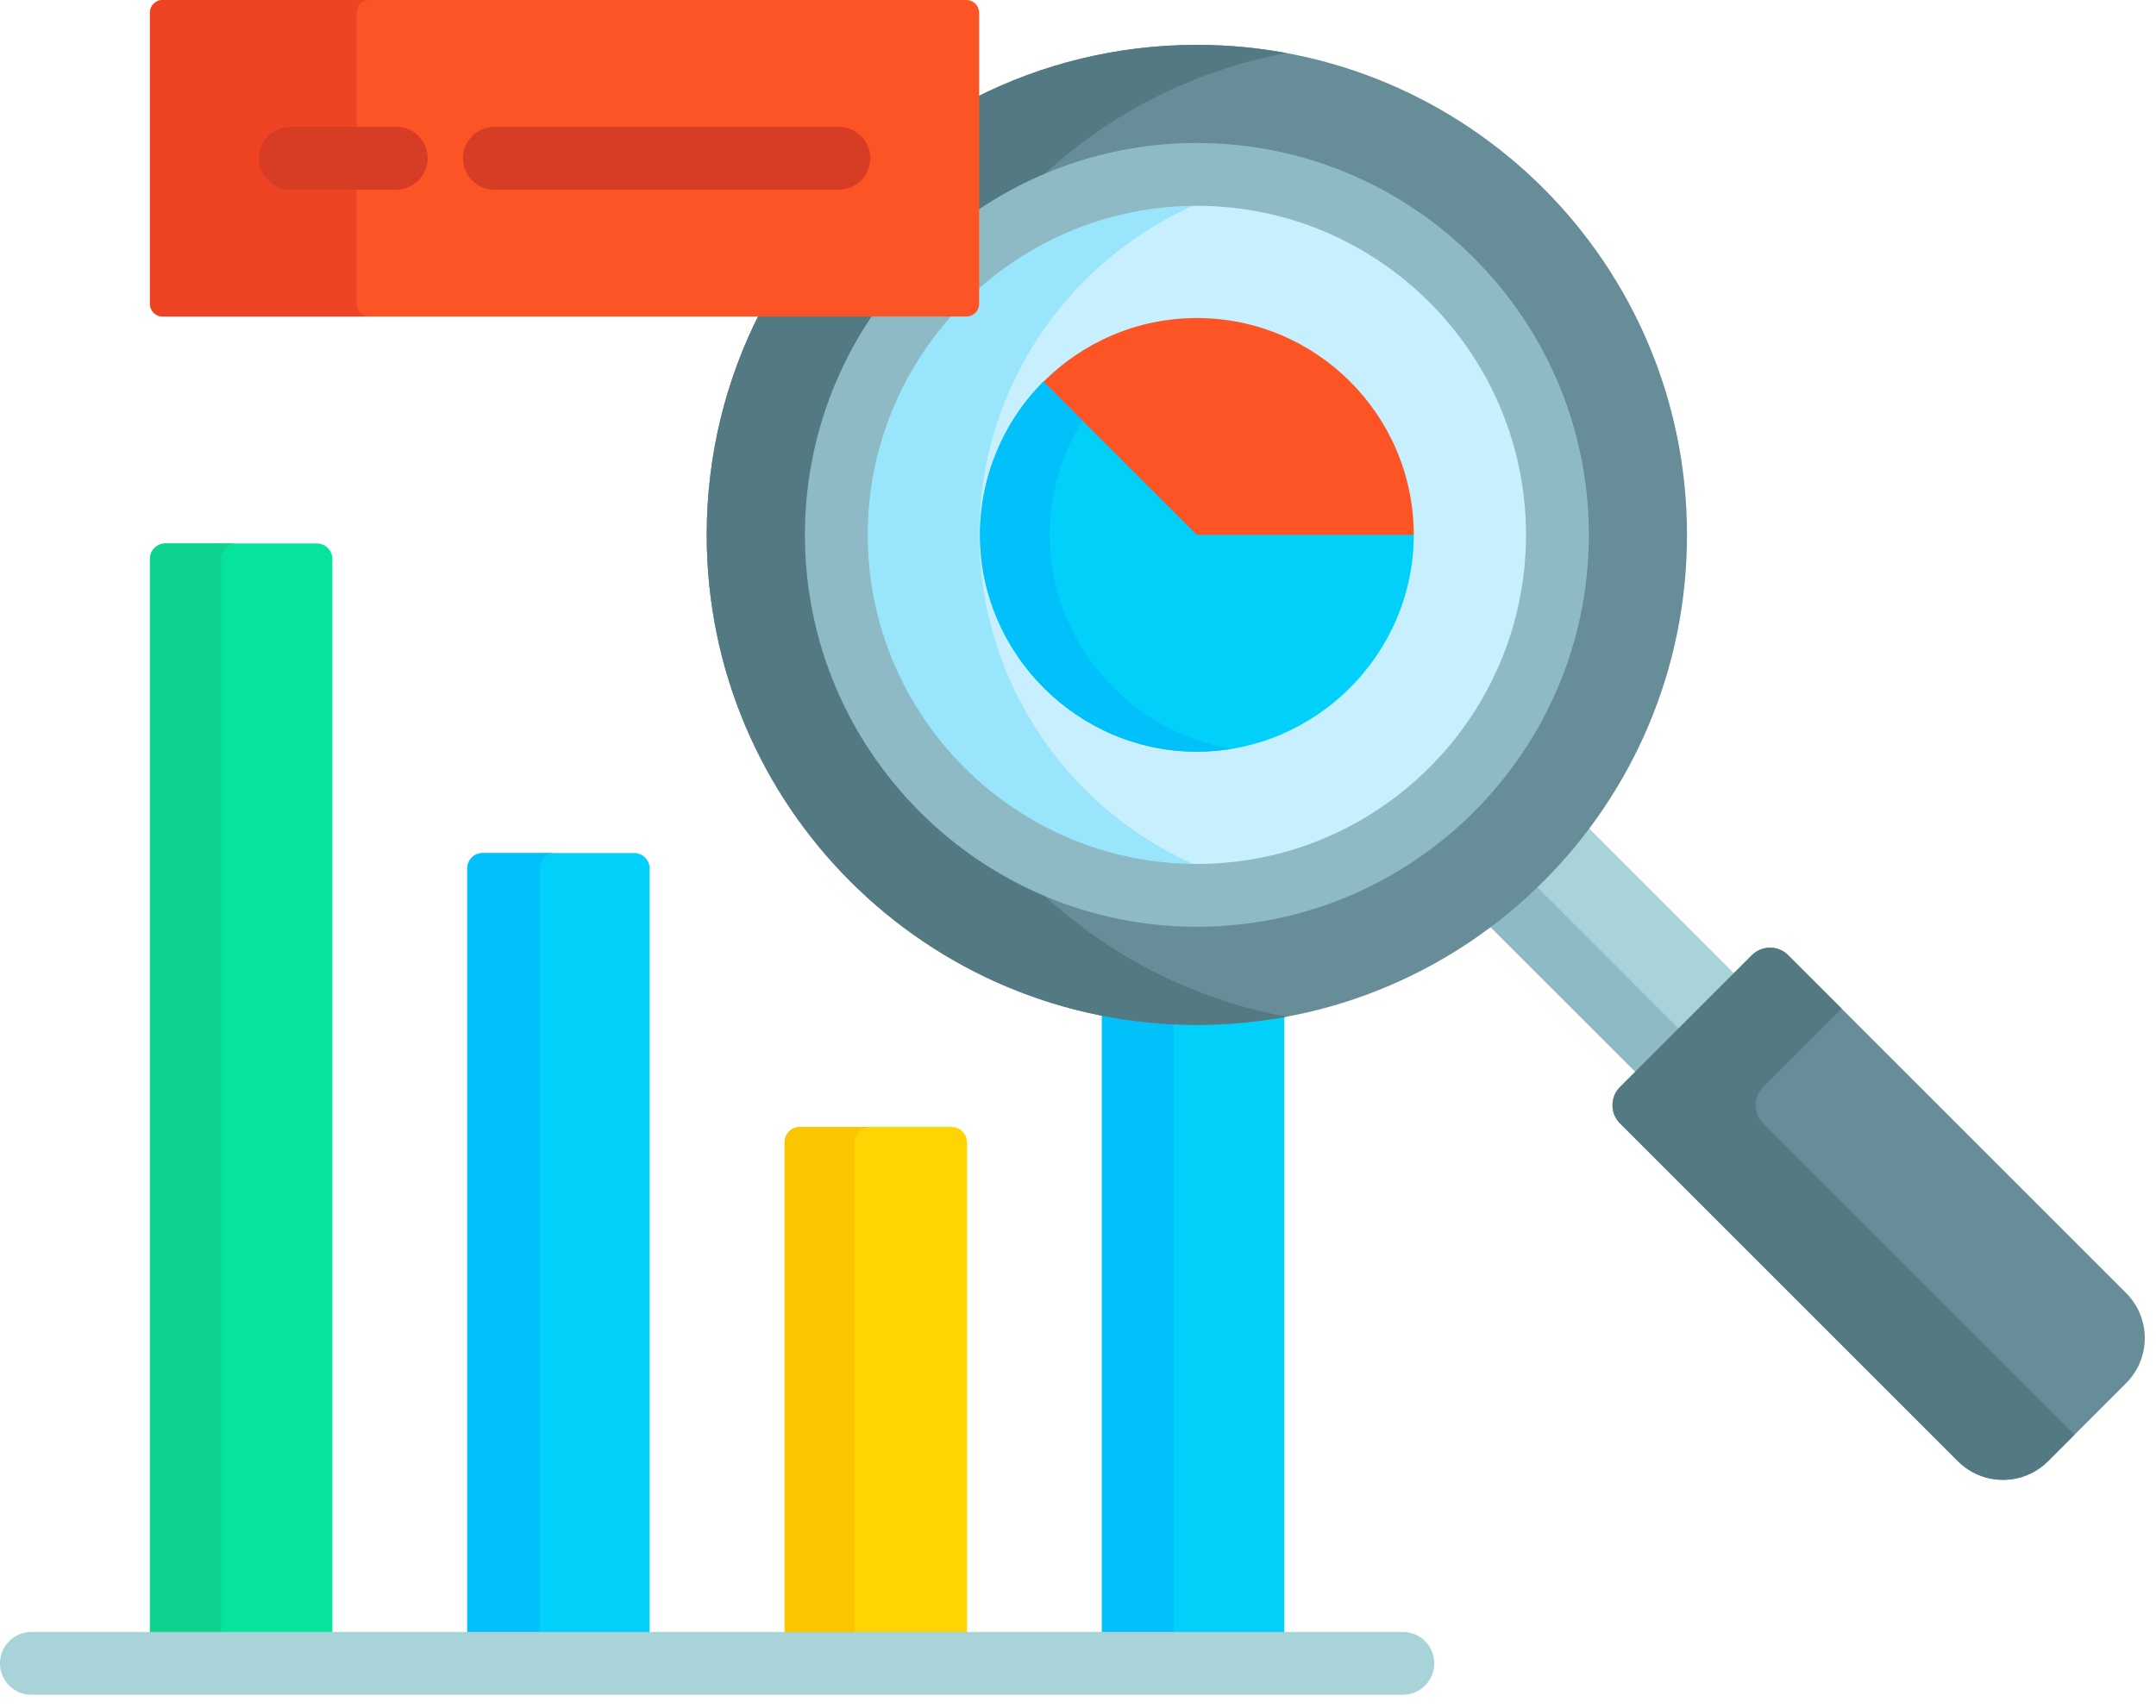 <svg width="53" height="42" viewBox="0 0 53 42" fill="none" xmlns="http://www.w3.org/2000/svg">
<path d="M29.422 25.098C28.624 25.098 27.844 25.018 27.088 24.868V40.231H31.572V24.904C30.874 25.031 30.156 25.098 29.422 25.098Z" fill="#01D0FB"/>
<path d="M27.088 24.868V40.231H28.851V25.084C28.251 25.055 27.662 24.983 27.088 24.868Z" fill="#01C0FA"/>
<path d="M23.771 40.23V28.09C23.771 27.88 23.601 27.709 23.391 27.709H19.668C19.458 27.709 19.288 27.88 19.288 28.09V40.23H23.771V40.23Z" fill="#FED402"/>
<path d="M21.011 40.23V28.09C21.011 27.88 21.181 27.709 21.391 27.709H19.668C19.458 27.709 19.288 27.88 19.288 28.09V40.23H21.011V40.23Z" fill="#FAC600"/>
<path d="M15.97 40.23V21.355C15.97 21.145 15.8 20.975 15.59 20.975H11.867C11.657 20.975 11.487 21.145 11.487 21.355V40.23H15.97Z" fill="#01D0FB"/>
<path d="M13.264 40.23V21.355C13.264 21.145 13.434 20.975 13.644 20.975H11.867C11.657 20.975 11.487 21.145 11.487 21.355V40.23H13.264Z" fill="#01C0FA"/>
<path d="M8.17 40.23V13.743C8.17 13.534 7.999 13.363 7.789 13.363H4.067C3.857 13.363 3.686 13.534 3.686 13.743V40.23H8.17V40.23Z" fill="#05E39C"/>
<path d="M5.436 40.23V13.743C5.436 13.534 5.606 13.363 5.816 13.363H4.067C3.857 13.363 3.686 13.534 3.686 13.743V40.23H5.436V40.23Z" fill="#0ED290"/>
<path d="M34.486 41.672H0.772C0.346 41.672 0 41.326 0 40.9C0 40.473 0.346 40.127 0.772 40.127H34.486C34.912 40.127 35.258 40.473 35.258 40.9C35.258 41.326 34.912 41.672 34.486 41.672Z" fill="#A8D3D8"/>
<path d="M42.698 24.004L38.988 20.294C38.3 21.213 37.484 22.03 36.565 22.718L40.275 26.427L42.698 24.004Z" fill="#A8D3D8"/>
<path d="M37.713 21.738C37.351 22.087 36.968 22.416 36.565 22.718L40.275 26.427L41.339 25.363L37.713 21.738Z" fill="#8EBAC5"/>
<path d="M52.265 34.01L50.347 35.928C49.735 36.54 48.742 36.54 48.13 35.928L39.825 27.623C39.577 27.376 39.577 26.974 39.825 26.727L43.064 23.488C43.312 23.24 43.713 23.24 43.96 23.488L52.265 31.793C52.877 32.405 52.877 33.398 52.265 34.01Z" fill="#678D98"/>
<path d="M43.345 27.623C43.098 27.376 43.098 26.974 43.345 26.727L45.273 24.8L43.96 23.488C43.713 23.24 43.312 23.24 43.064 23.488L39.825 26.727C39.577 26.974 39.577 27.376 39.825 27.623L48.13 35.928C48.742 36.54 49.735 36.54 50.347 35.928L50.999 35.276L43.345 27.623Z" fill="#537983"/>
<path d="M29.422 1.103C27.459 1.103 25.605 1.573 23.967 2.406V7.469C23.967 7.585 23.872 7.68 23.756 7.68H18.685C17.846 9.322 17.373 11.181 17.373 13.152C17.373 19.806 22.768 25.201 29.422 25.201C36.077 25.201 41.471 19.806 41.471 13.152C41.471 6.497 36.077 1.103 29.422 1.103Z" fill="#678D98"/>
<path d="M23.967 5.34C24.437 5.011 24.937 4.722 25.463 4.481C27.128 2.874 29.255 1.742 31.625 1.305C30.911 1.173 30.175 1.103 29.422 1.103C27.459 1.103 25.605 1.573 23.967 2.406V5.34H23.967Z" fill="#537983"/>
<path d="M19.89 13.152C19.89 11.117 20.531 9.229 21.621 7.679H18.685C17.846 9.322 17.373 11.181 17.373 13.152C17.373 19.806 22.768 25.201 29.422 25.201C30.175 25.201 30.911 25.131 31.625 24.999C29.255 24.561 27.128 23.429 25.463 21.823C22.177 20.316 19.89 16.996 19.89 13.152Z" fill="#537983"/>
<path d="M29.422 4.958C27.329 4.958 25.417 5.748 23.967 7.045V7.469C23.967 7.585 23.872 7.679 23.756 7.679H23.33C22.024 9.131 21.228 11.05 21.228 13.152C21.228 17.67 24.904 21.346 29.422 21.346C33.94 21.346 37.616 17.67 37.616 13.152C37.616 8.634 33.941 4.958 29.422 4.958Z" fill="#C8EFFE"/>
<path d="M24.074 13.152C24.074 9.461 26.342 6.293 29.557 4.961C29.512 4.96 29.467 4.958 29.422 4.958C27.329 4.958 25.417 5.748 23.967 7.045V7.469C23.967 7.585 23.872 7.679 23.756 7.679H23.33C22.024 9.131 21.228 11.05 21.228 13.152C21.228 17.67 24.904 21.346 29.422 21.346C29.467 21.346 29.512 21.343 29.557 21.342C26.342 20.011 24.074 16.842 24.074 13.152Z" fill="#99E6FC"/>
<path d="M29.422 3.516C27.399 3.516 25.519 4.144 23.967 5.214V7.182C25.407 5.866 27.322 5.061 29.422 5.061C33.884 5.061 37.513 8.691 37.513 13.152C37.513 17.613 33.884 21.243 29.422 21.243C24.961 21.243 21.331 17.613 21.331 13.152C21.331 11.043 22.143 9.121 23.469 7.68H21.496C20.419 9.235 19.787 11.121 19.787 13.152C19.787 18.465 24.109 22.788 29.422 22.788C34.736 22.788 39.058 18.465 39.058 13.152C39.058 7.839 34.736 3.516 29.422 3.516Z" fill="#8EBAC5"/>
<path d="M29.38 13.255H34.501L34.754 13.152C34.754 10.212 32.362 7.82 29.422 7.82C27.951 7.82 26.617 8.419 25.652 9.386L25.773 9.653L29.38 13.255Z" fill="#FD5426"/>
<path d="M29.422 13.152H34.754C34.754 16.077 32.347 18.483 29.422 18.483C26.497 18.483 24.091 16.077 24.091 13.152C24.091 11.739 24.652 10.383 25.65 9.384L29.422 13.152Z" fill="#01D0FB"/>
<path d="M25.808 13.152C25.808 12.151 26.09 11.18 26.609 10.343L25.65 9.384C24.652 10.383 24.091 11.739 24.091 13.152C24.091 16.077 26.497 18.483 29.422 18.483C29.714 18.483 30.001 18.458 30.281 18.412C27.758 17.997 25.808 15.785 25.808 13.152Z" fill="#01C0FA"/>
<path d="M23.756 7.783H4C3.827 7.783 3.686 7.642 3.686 7.469V0.314C3.686 0.14 3.827 0 4 0H23.756C23.93 0 24.07 0.14 24.07 0.314V7.469C24.07 7.642 23.93 7.783 23.756 7.783Z" fill="#FD5426"/>
<path d="M8.769 7.469V0.314C8.769 0.14 8.909 0 9.082 0H4C3.827 0 3.686 0.14 3.686 0.314V7.469C3.686 7.642 3.827 7.782 4 7.782H9.083C8.909 7.783 8.769 7.642 8.769 7.469Z" fill="#EF4424"/>
<path d="M9.741 4.664H7.136C6.709 4.664 6.364 4.318 6.364 3.891C6.364 3.465 6.709 3.119 7.136 3.119H9.741C10.168 3.119 10.514 3.465 10.514 3.891C10.514 4.318 10.168 4.664 9.741 4.664Z" fill="#D73D24"/>
<path d="M20.62 4.664H12.153C11.727 4.664 11.381 4.318 11.381 3.891C11.381 3.465 11.727 3.119 12.153 3.119H20.62C21.047 3.119 21.393 3.465 21.393 3.891C21.393 4.318 21.047 4.664 20.62 4.664Z" fill="#D73D24"/>
</svg>
